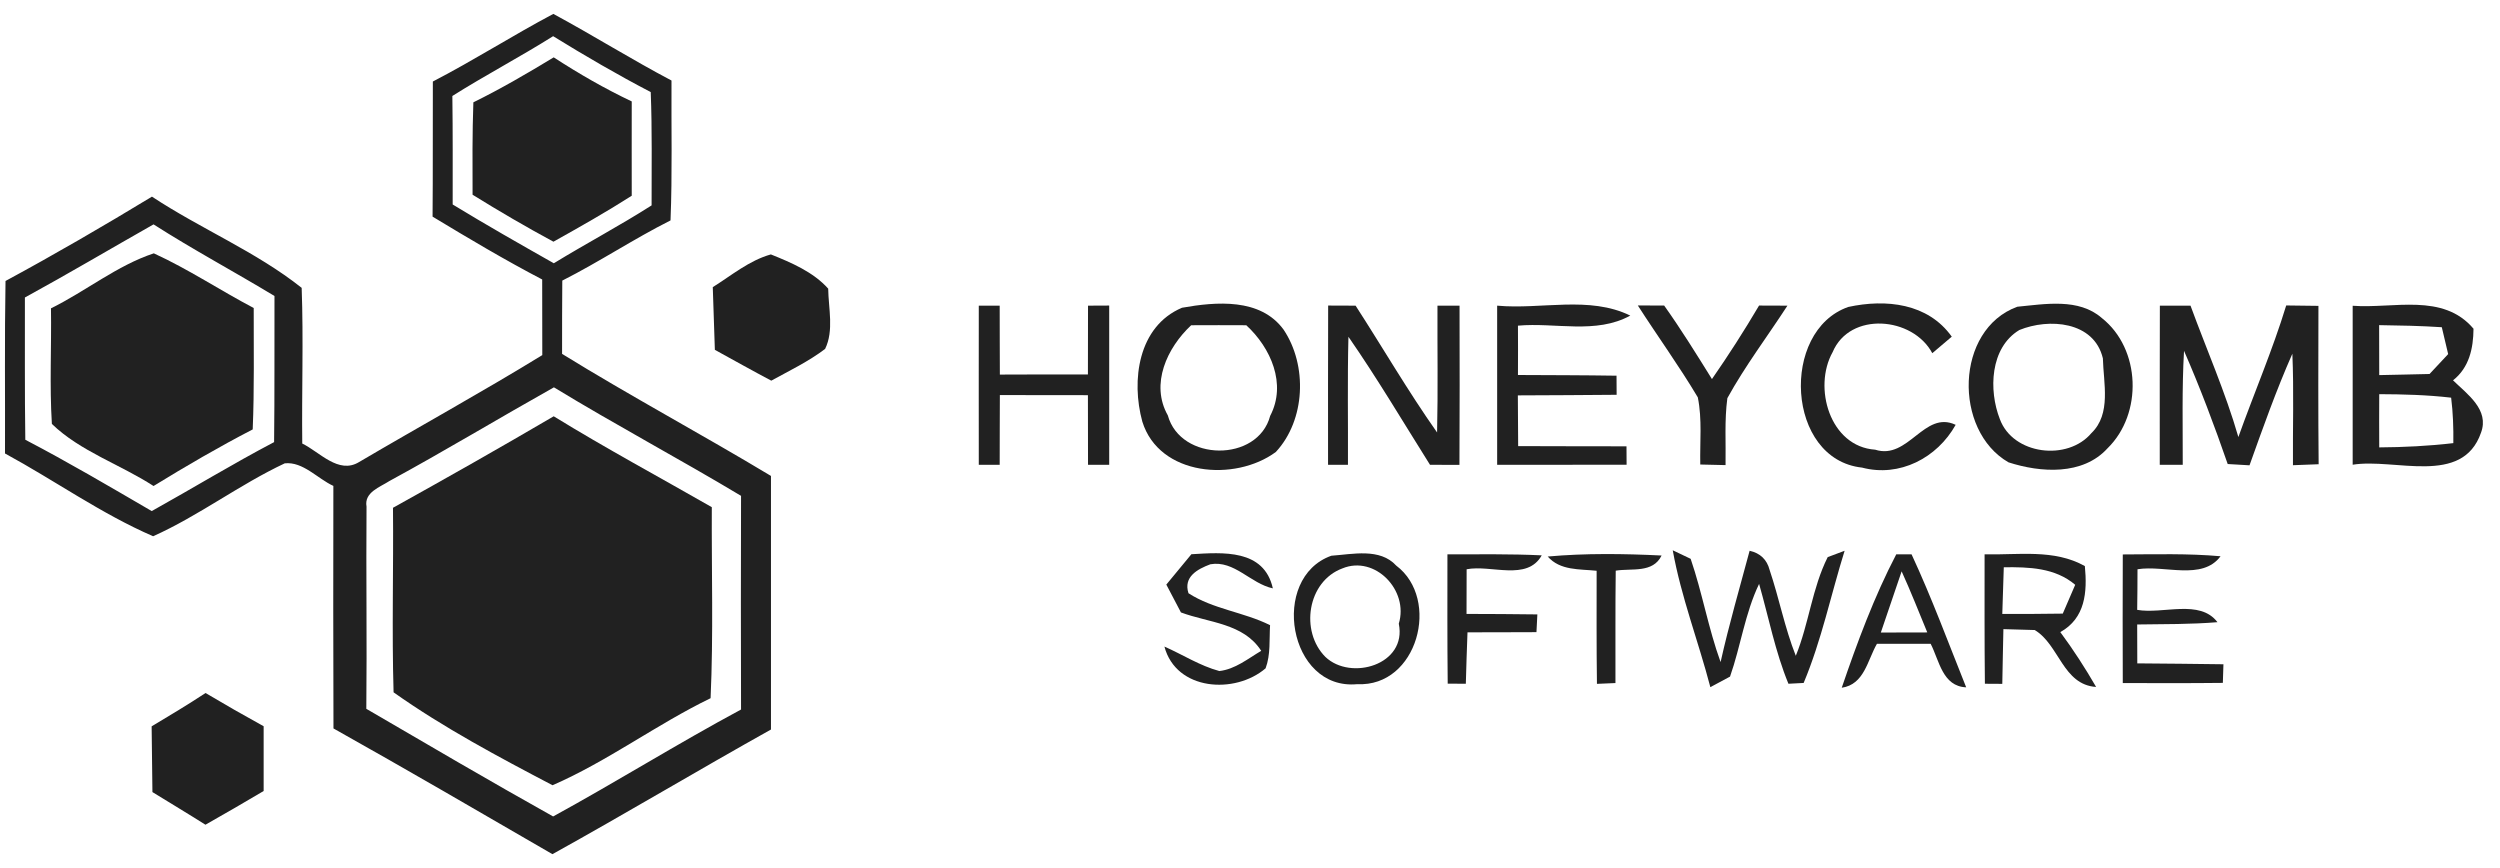<svg width="72" height="25" viewBox="0 0 72 25" fill="none" xmlns="http://www.w3.org/2000/svg">
<path d="M12.466 2.348C13.644 1.738 14.764 1.022 15.936 0.4C17.082 1.019 18.188 1.712 19.339 2.319C19.331 3.663 19.365 5.007 19.311 6.348C18.248 6.883 17.254 7.545 16.194 8.081C16.188 8.786 16.188 9.487 16.188 10.192C18.165 11.413 20.216 12.51 22.204 13.707C22.204 16.143 22.204 18.575 22.204 21.01C20.096 22.188 18.024 23.428 15.91 24.6C13.813 23.385 11.719 22.165 9.604 20.979C9.596 18.652 9.596 16.323 9.601 13.994C9.143 13.785 8.728 13.289 8.201 13.344C6.891 13.96 5.731 14.851 4.41 15.444C2.92 14.799 1.574 13.836 0.144 13.06C0.15 11.404 0.13 9.748 0.159 8.092C1.585 7.322 2.989 6.505 4.376 5.663C5.78 6.591 7.375 7.247 8.688 8.29C8.742 9.783 8.688 11.281 8.705 12.774C9.203 13.014 9.748 13.667 10.338 13.309C12.094 12.275 13.882 11.292 15.618 10.227C15.615 9.499 15.615 8.774 15.615 8.049C14.541 7.488 13.495 6.866 12.458 6.239C12.469 4.941 12.461 3.643 12.466 2.348ZM13.028 2.764C13.042 3.806 13.037 4.849 13.037 5.889C13.996 6.474 14.973 7.029 15.95 7.582C16.881 7.012 17.847 6.502 18.766 5.915C18.764 4.826 18.784 3.74 18.741 2.652C17.784 2.153 16.85 1.609 15.93 1.042C14.979 1.64 13.979 2.165 13.028 2.764ZM0.717 8.568C0.72 9.932 0.709 11.298 0.729 12.665C1.964 13.309 3.164 14.017 4.37 14.719C5.548 14.063 6.699 13.361 7.894 12.733C7.911 11.33 7.9 9.926 7.905 8.525C6.751 7.826 5.559 7.19 4.422 6.462C3.184 7.164 1.964 7.886 0.717 8.568ZM11.214 13.854C10.948 14.028 10.481 14.177 10.556 14.59C10.541 16.529 10.57 18.472 10.55 20.414C12.338 21.457 14.122 22.503 15.93 23.514C17.752 22.517 19.514 21.417 21.342 20.434C21.336 18.383 21.336 16.332 21.342 14.28C19.56 13.212 17.726 12.235 15.953 11.155C14.366 12.046 12.81 12.986 11.214 13.854Z" fill="#212121"/>
<path d="M13.633 2.947C14.426 2.557 15.191 2.11 15.947 1.652C16.669 2.122 17.414 2.551 18.194 2.921C18.191 3.826 18.194 4.732 18.194 5.637C17.46 6.107 16.701 6.534 15.939 6.961C15.148 6.534 14.372 6.081 13.61 5.608C13.607 4.72 13.601 3.832 13.633 2.947Z" fill="#212121"/>
<path d="M1.468 8.88C2.471 8.387 3.373 7.645 4.43 7.296C5.424 7.751 6.341 8.362 7.307 8.871C7.304 10.037 7.327 11.201 7.278 12.367C6.304 12.871 5.356 13.424 4.422 13.997C3.468 13.378 2.307 12.997 1.494 12.209C1.425 11.1 1.485 9.989 1.468 8.88Z" fill="#212121"/>
<path d="M20.528 8.27C21.067 7.932 21.577 7.502 22.201 7.327C22.792 7.565 23.422 7.832 23.852 8.313C23.86 8.883 24.021 9.522 23.763 10.049C23.284 10.413 22.737 10.674 22.213 10.963C21.666 10.674 21.13 10.373 20.588 10.075C20.566 9.473 20.548 8.872 20.528 8.27Z" fill="#212121"/>
<path d="M28.189 8.803C28.341 8.803 28.642 8.803 28.791 8.803C28.794 9.464 28.791 10.126 28.796 10.788C29.642 10.785 30.487 10.782 31.332 10.785C31.335 10.123 31.332 9.464 31.335 8.803C31.486 8.803 31.79 8.803 31.945 8.8C31.945 10.33 31.945 11.859 31.945 13.386C31.79 13.386 31.486 13.386 31.335 13.386C31.332 12.716 31.335 12.049 31.332 11.381C30.487 11.378 29.642 11.378 28.796 11.378C28.791 12.049 28.794 12.716 28.791 13.386C28.642 13.386 28.338 13.386 28.189 13.386C28.186 11.859 28.189 10.33 28.189 8.803Z" fill="#212121"/>
<path d="M34.042 8.863C35.028 8.688 36.3 8.579 36.967 9.493C37.658 10.522 37.6 12.095 36.744 13.017C35.569 13.885 33.386 13.713 32.899 12.143C32.575 10.963 32.773 9.399 34.042 8.863ZM34.306 9.367C33.612 10.015 33.123 11.06 33.633 11.963C33.999 13.298 36.225 13.324 36.581 11.977C37.062 11.06 36.598 10.015 35.893 9.367C35.363 9.364 34.833 9.364 34.306 9.367Z" fill="#212121"/>
<path d="M38.251 8.8C38.448 8.8 38.844 8.803 39.041 8.803C39.826 10.017 40.554 11.272 41.388 12.455C41.416 11.238 41.394 10.02 41.399 8.803C41.56 8.803 41.878 8.803 42.035 8.803C42.038 10.332 42.041 11.859 42.032 13.389C41.82 13.389 41.396 13.386 41.184 13.386C40.408 12.152 39.666 10.897 38.835 9.699C38.804 10.928 38.827 12.157 38.821 13.386C38.678 13.386 38.391 13.386 38.248 13.386C38.248 11.857 38.245 10.33 38.251 8.8Z" fill="#212121"/>
<path d="M43.118 8.803C44.39 8.92 45.769 8.511 46.952 9.089C45.963 9.634 44.791 9.281 43.717 9.379C43.72 9.851 43.72 10.327 43.717 10.8C44.663 10.805 45.611 10.805 46.556 10.82C46.556 10.957 46.559 11.232 46.559 11.37C45.611 11.381 44.663 11.381 43.714 11.387C43.717 11.874 43.72 12.361 43.723 12.848C44.763 12.854 45.803 12.851 46.843 12.854C46.843 12.986 46.846 13.252 46.846 13.384C45.605 13.387 44.362 13.387 43.118 13.387C43.118 11.86 43.118 10.333 43.118 8.803Z" fill="#212121"/>
<path d="M47.169 8.797C47.361 8.797 47.739 8.8 47.928 8.8C48.415 9.485 48.859 10.201 49.304 10.917C49.782 10.229 50.235 9.522 50.661 8.8C50.865 8.8 51.275 8.803 51.478 8.803C50.902 9.691 50.258 10.539 49.748 11.467C49.662 12.106 49.708 12.754 49.696 13.395C49.516 13.392 49.149 13.381 48.968 13.378C48.954 12.733 49.026 12.08 48.897 11.444C48.358 10.539 47.739 9.685 47.169 8.797Z" fill="#212121"/>
<path d="M53.231 8.84C54.315 8.605 55.523 8.731 56.211 9.696C56.071 9.814 55.79 10.052 55.65 10.172C55.088 9.118 53.275 8.963 52.779 10.143C52.212 11.155 52.696 12.862 54.005 12.951C54.962 13.258 55.417 11.805 56.323 12.235C55.79 13.189 54.707 13.753 53.627 13.467C51.444 13.232 51.263 9.527 53.231 8.84Z" fill="#212121"/>
<path d="M58.099 8.834C58.901 8.757 59.867 8.579 60.531 9.158C61.657 10.046 61.715 11.917 60.697 12.911C59.984 13.696 58.772 13.616 57.844 13.315C56.251 12.398 56.303 9.488 58.099 8.834ZM58.156 9.505C57.311 10.015 57.271 11.241 57.595 12.069C57.973 13.1 59.549 13.287 60.233 12.473C60.809 11.92 60.58 11.032 60.563 10.321C60.308 9.247 59.004 9.158 58.156 9.505Z" fill="#212121"/>
<path d="M62.204 8.803C62.425 8.803 62.866 8.803 63.087 8.803C63.548 10.063 64.092 11.295 64.465 12.587C64.917 11.321 65.45 10.083 65.843 8.797C66.152 8.8 66.462 8.806 66.771 8.809C66.768 10.33 66.762 11.848 66.777 13.37C66.591 13.375 66.224 13.392 66.037 13.398C66.029 12.329 66.066 11.258 66.02 10.187C65.556 11.238 65.172 12.321 64.786 13.401C64.628 13.392 64.316 13.375 64.158 13.364C63.777 12.264 63.367 11.172 62.9 10.104C62.837 11.198 62.866 12.292 62.863 13.387C62.697 13.387 62.368 13.387 62.201 13.387C62.201 11.86 62.199 10.33 62.204 8.803Z" fill="#212121"/>
<path d="M67.757 8.806C68.934 8.894 70.358 8.427 71.237 9.467C71.232 10.035 71.114 10.585 70.647 10.954C71.057 11.352 71.702 11.802 71.452 12.464C70.914 14.008 68.971 13.186 67.757 13.384C67.757 11.857 67.757 10.333 67.757 8.806ZM68.519 9.364C68.519 9.843 68.522 10.324 68.522 10.803C69.003 10.791 69.487 10.785 69.971 10.771C70.106 10.628 70.372 10.341 70.507 10.198C70.461 10.006 70.369 9.616 70.324 9.424C69.722 9.384 69.12 9.373 68.519 9.364ZM68.522 11.352C68.519 11.863 68.519 12.372 68.522 12.885C69.235 12.88 69.948 12.845 70.656 12.762C70.662 12.324 70.647 11.888 70.593 11.453C69.905 11.373 69.212 11.355 68.522 11.352Z" fill="#212121"/>
<path d="M11.318 14.624C12.87 13.762 14.414 12.888 15.947 11.989C17.44 12.908 18.981 13.736 20.5 14.607C20.491 16.441 20.548 18.274 20.465 20.108C18.907 20.864 17.5 21.924 15.913 22.615C14.354 21.798 12.767 20.953 11.335 19.939C11.283 18.168 11.335 16.395 11.318 14.624Z" fill="#212121"/>
<path d="M34.312 15.962C35.217 15.908 36.403 15.807 36.658 16.945C36.016 16.807 35.549 16.131 34.859 16.251C34.481 16.392 34.077 16.615 34.228 17.085C34.939 17.546 35.821 17.627 36.578 18.005C36.552 18.417 36.598 18.85 36.449 19.248C35.569 20.002 33.873 19.896 33.535 18.621C34.062 18.853 34.555 19.174 35.117 19.326C35.575 19.274 35.939 18.97 36.323 18.744C35.81 17.945 34.816 17.939 34.011 17.638C33.87 17.369 33.73 17.102 33.59 16.836C33.833 16.544 34.074 16.254 34.312 15.962Z" fill="#212121"/>
<path d="M38.343 16.005C38.959 15.962 39.741 15.776 40.211 16.289C41.5 17.26 40.824 19.79 39.09 19.704C37.105 19.896 36.561 16.638 38.343 16.005ZM38.663 16.369C37.649 16.744 37.437 18.183 38.171 18.919C38.904 19.618 40.529 19.145 40.285 17.962C40.58 17.002 39.6 15.985 38.663 16.369Z" fill="#212121"/>
<path d="M41.686 15.965C42.591 15.965 43.496 15.951 44.402 15.994C43.98 16.747 42.941 16.257 42.239 16.395C42.236 16.825 42.236 17.252 42.236 17.681C42.915 17.684 43.594 17.684 44.276 17.695C44.27 17.822 44.255 18.077 44.25 18.206C43.588 18.211 42.926 18.208 42.264 18.211C42.244 18.707 42.23 19.2 42.216 19.692C42.084 19.692 41.826 19.692 41.694 19.689C41.68 18.449 41.686 17.209 41.686 15.965Z" fill="#212121"/>
<path d="M44.574 16.028C45.662 15.931 46.76 15.945 47.854 15.999C47.602 16.515 46.998 16.36 46.533 16.435C46.519 17.515 46.528 18.595 46.525 19.672C46.39 19.678 46.127 19.689 45.992 19.695C45.977 18.609 45.983 17.523 45.983 16.438C45.49 16.386 44.935 16.438 44.574 16.028Z" fill="#212121"/>
<path d="M48.175 15.848C48.304 15.911 48.562 16.031 48.691 16.094C49.026 17.071 49.2 18.096 49.553 19.068C49.794 17.99 50.103 16.93 50.389 15.862C50.696 15.931 50.888 16.117 50.965 16.415C51.24 17.231 51.401 18.085 51.719 18.887C52.097 17.962 52.189 16.939 52.638 16.045C52.759 15.999 53.005 15.908 53.125 15.862C52.73 17.128 52.461 18.44 51.945 19.669C51.836 19.675 51.618 19.686 51.507 19.692C51.126 18.767 50.937 17.776 50.662 16.816C50.255 17.664 50.134 18.606 49.825 19.486C49.682 19.563 49.398 19.715 49.258 19.79C48.914 18.472 48.416 17.191 48.175 15.848Z" fill="#212121"/>
<path d="M54.612 15.965C54.724 15.965 54.944 15.965 55.053 15.965C55.635 17.217 56.113 18.515 56.626 19.795C55.944 19.767 55.853 19.028 55.603 18.541C55.088 18.541 54.572 18.543 54.056 18.541C53.781 19.019 53.693 19.712 53.042 19.807C53.489 18.5 53.973 17.191 54.612 15.965ZM54.767 16.455C54.569 17.042 54.366 17.63 54.168 18.217C54.612 18.217 55.059 18.217 55.506 18.214C55.263 17.627 55.031 17.034 54.767 16.455Z" fill="#212121"/>
<path d="M57.156 15.965C58.125 15.988 59.156 15.805 60.044 16.303C60.116 17.051 60.059 17.802 59.337 18.205C59.712 18.71 60.053 19.24 60.368 19.784C59.408 19.721 59.305 18.564 58.6 18.145C58.374 18.137 57.924 18.125 57.698 18.119C57.684 18.644 57.678 19.168 57.666 19.695C57.54 19.692 57.291 19.692 57.165 19.692C57.151 18.449 57.156 17.208 57.156 15.965ZM57.709 16.337C57.695 16.787 57.681 17.234 57.666 17.681C58.248 17.684 58.827 17.681 59.408 17.672C59.529 17.395 59.646 17.117 59.766 16.842C59.185 16.349 58.434 16.329 57.709 16.337Z" fill="#212121"/>
<path d="M61.136 15.968C62.076 15.965 63.015 15.937 63.952 16.02C63.425 16.73 62.333 16.266 61.56 16.395C61.56 16.785 61.557 17.174 61.551 17.564C62.296 17.696 63.353 17.246 63.863 17.919C63.096 17.982 62.322 17.974 61.551 17.985C61.551 18.357 61.554 18.733 61.554 19.105C62.382 19.114 63.207 19.117 64.035 19.131C64.032 19.265 64.024 19.532 64.018 19.667C63.058 19.678 62.096 19.675 61.136 19.672C61.133 18.438 61.13 17.203 61.136 15.968Z" fill="#212121"/>
<path d="M4.367 20.919C4.889 20.607 5.41 20.294 5.92 19.959C6.473 20.288 7.032 20.607 7.593 20.916C7.593 21.538 7.593 22.159 7.593 22.781C7.037 23.11 6.479 23.434 5.917 23.752C5.41 23.431 4.897 23.125 4.39 22.812C4.382 22.179 4.376 21.549 4.367 20.919Z" fill="#212121"/>
</svg>
